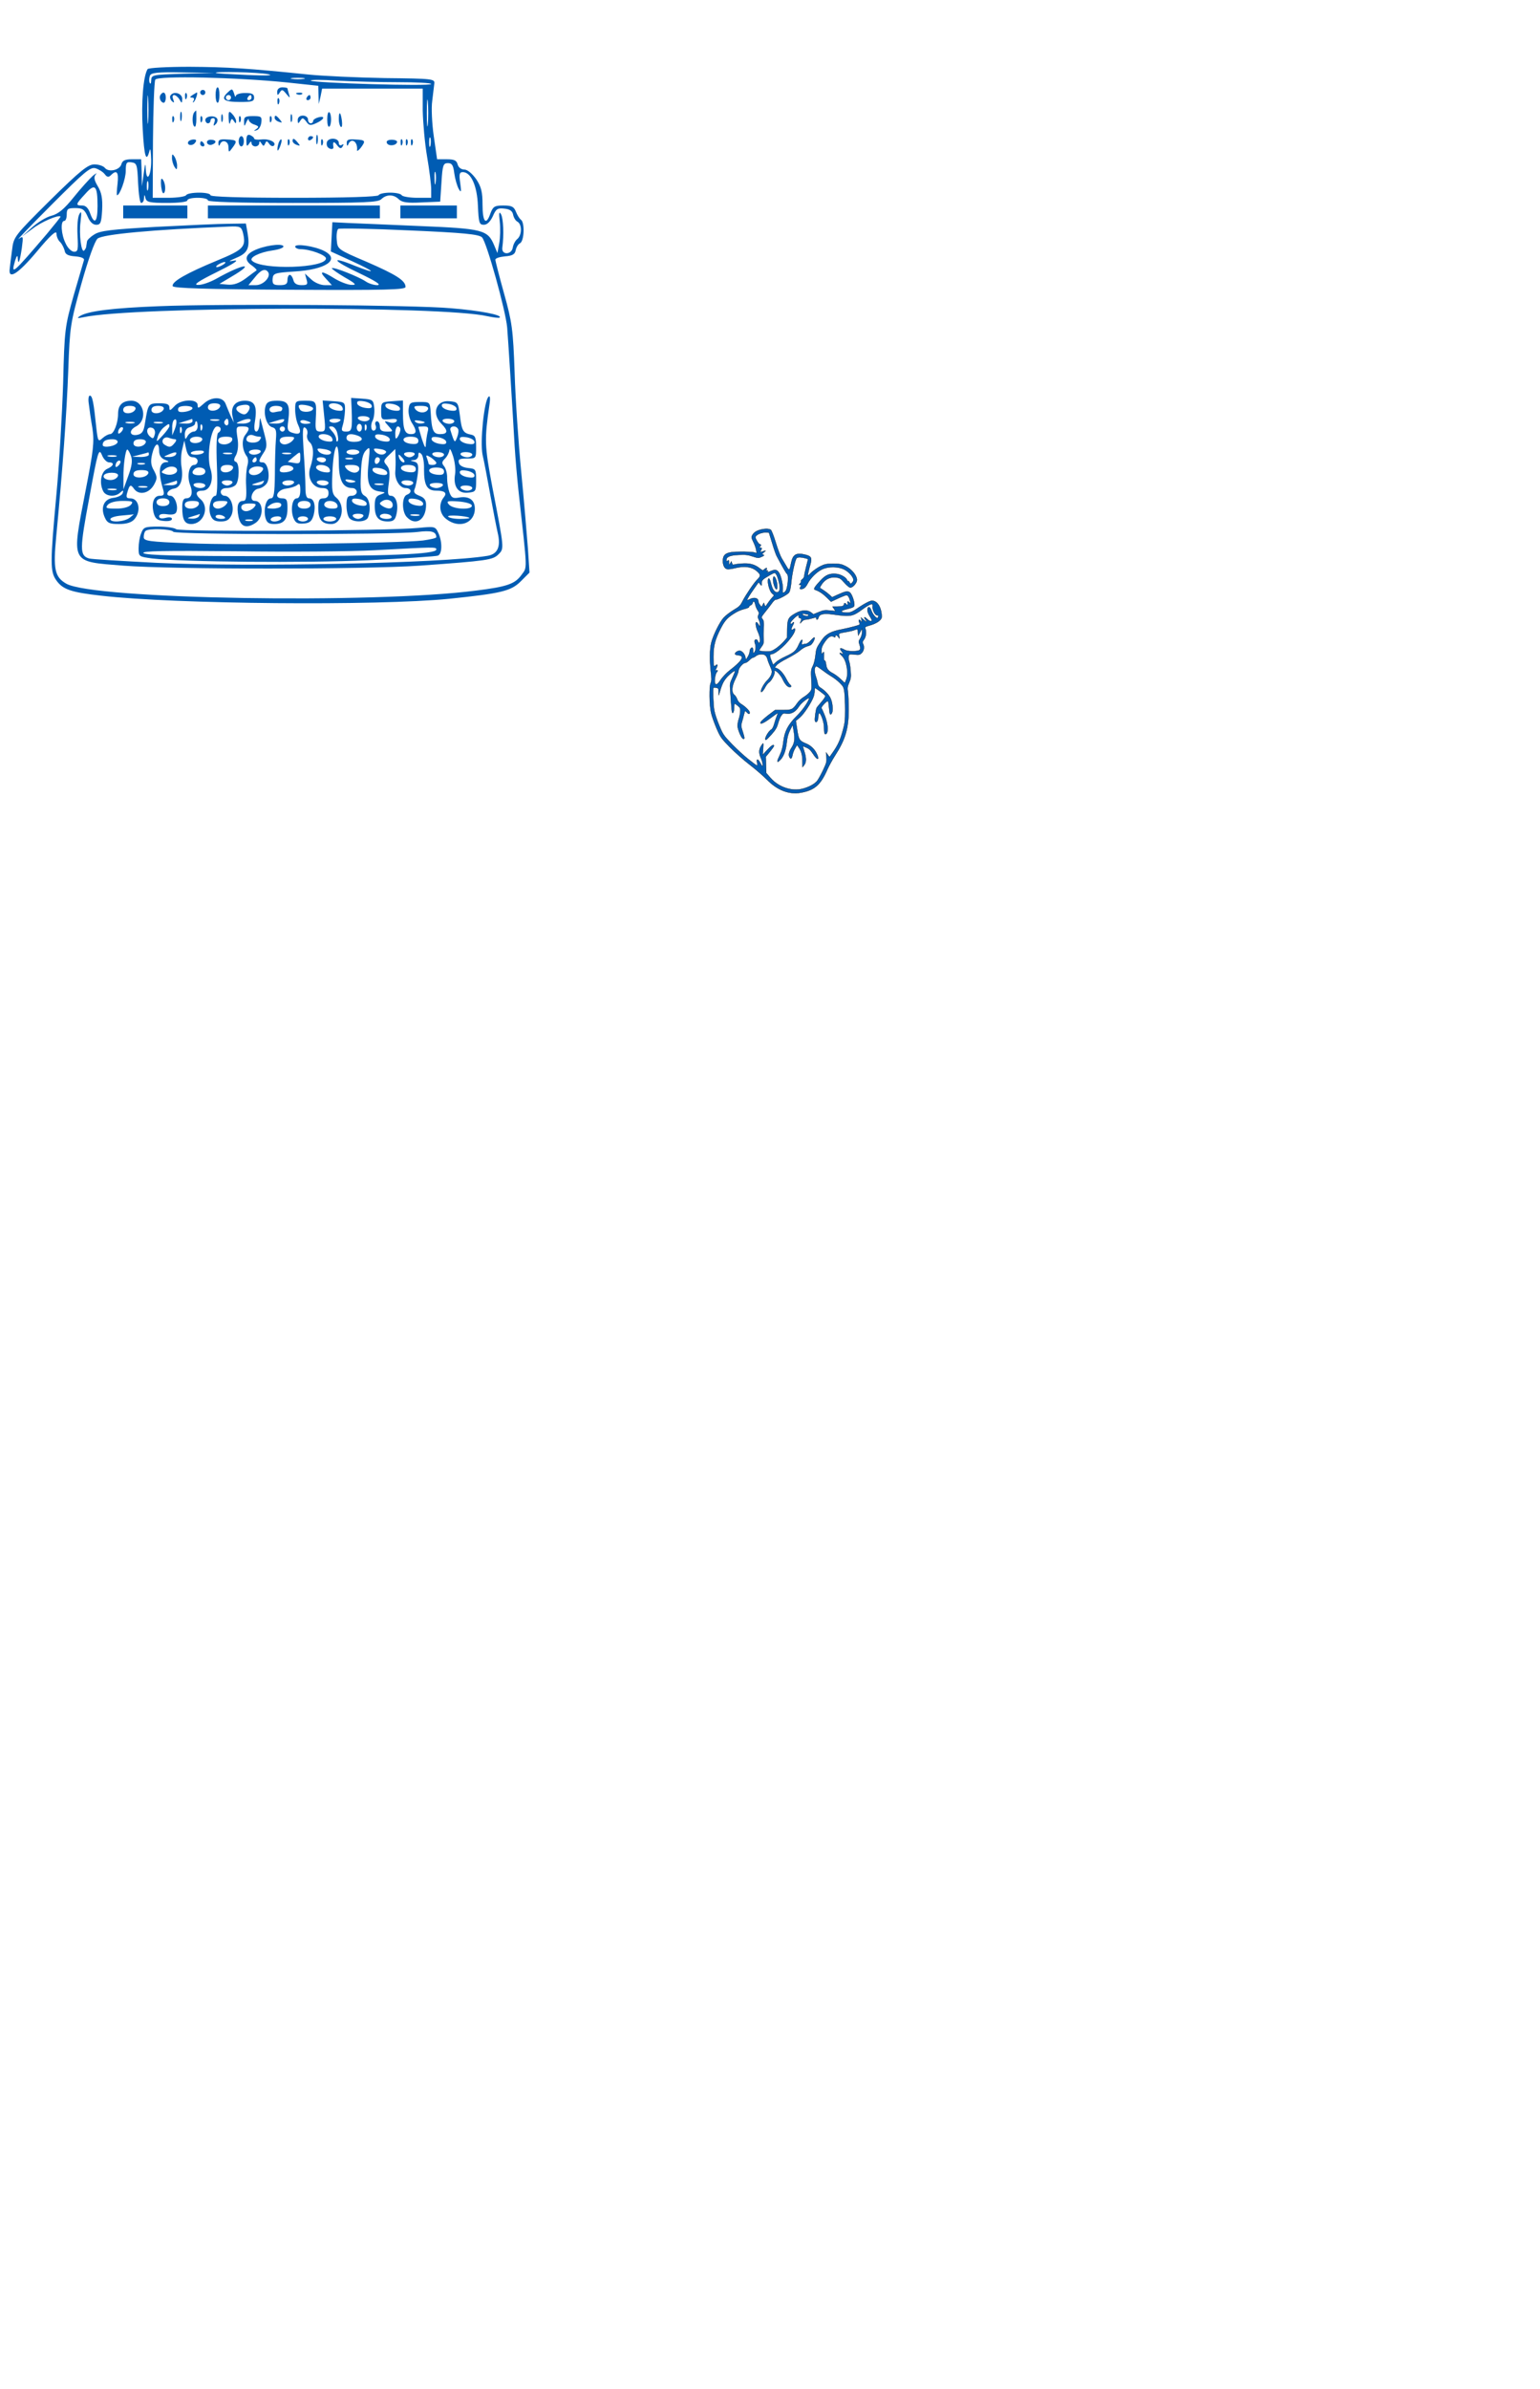 <svg width="600" height="930" xmlns="http://www.w3.org/2000/svg" preserveAspectRatio="xMidYMid meet" version="1.0">

 <g>
  <title>Layer 1</title>
  <g id="svg_1" fill="#005cb3" transform="translate(0,930) scale(0.1,-0.1)">
   <path id="svg_2" d="m575,9031c-17,-28 -25,-128 -19,-234c6,-109 14,-133 27,-82c3,11 5,-6 6,-37c1,-60 -18,-94 -21,-36c-1,26 -3,22 -8,-17l-7,-50l-1,53l-2,52l-36,0c-27,0 -37,-5 -41,-19c-6,-23 -49,-33 -64,-15c-6,8 -25,14 -41,14c-25,0 -54,-23 -173,-140c-140,-139 -142,-142 -148,-193c-4,-29 -8,-61 -9,-72c-7,-46 31,-23 105,65c53,64 77,85 77,71c0,-11 6,-26 14,-33c8,-8 15,-23 18,-34c2,-14 13,-20 41,-22c25,-2 37,-8 34,-15c-2,-7 -20,-68 -40,-137c-34,-121 -36,-133 -41,-342c-4,-120 -15,-313 -26,-430c-25,-273 -25,-303 0,-338c25,-35 58,-46 175,-59c285,-33 1075,-40 1355,-12c203,21 241,30 279,68l34,34l-6,92c-4,51 -15,184 -26,297c-11,113 -23,288 -26,390c-6,168 -10,196 -41,307c-19,68 -34,127 -34,132c0,6 17,11 37,13c29,2 39,8 42,23c2,11 9,24 17,28c17,9 19,83 3,92c-5,4 -14,18 -19,31c-8,20 -17,24 -49,24c-34,0 -40,-4 -50,-30c-17,-50 -31,-35 -31,33c0,50 -5,70 -25,100c-16,22 -34,37 -46,37c-12,0 -23,8 -26,20c-4,16 -14,20 -43,20l-37,0l-13,90c-7,49 -10,111 -6,137c3,27 7,57 8,67c3,19 -5,20 -192,22c-107,2 -242,8 -300,14c-233,24 -312,29 -462,30c-86,0 -159,-4 -163,-9zm138,-18c-119,-4 -123,-4 -124,-26c0,-12 -3,-16 -6,-9c-3,7 -2,19 1,27c4,12 28,15 128,13l123,-2l-122,-3zm332,-2c24,-5 -8,-6 -80,-3c-66,3 -122,6 -124,8c-8,7 164,3 204,-5zm73,-32l122,-13l1,-36l1,-35l7,30l6,30l196,0l196,0l0,-85c1,-47 8,-128 17,-180c9,-52 16,-110 16,-127l0,-33l-54,0c-30,0 -58,5 -61,10c-3,6 -24,10 -45,10c-21,0 -42,-4 -45,-10c-4,-6 -125,-10 -331,-10c-209,0 -324,4 -324,10c0,6 -20,10 -44,10c-25,0 -48,-4 -51,-10c-3,-5 -34,-10 -68,-10l-62,0l1,224c1,123 5,229 9,236c10,16 318,9 513,-11zm65,14c-13,-2 -33,-2 -45,0c-13,2 -3,4 22,4c25,0 35,-2 23,-4zm369,-13c70,0 128,-3 128,-7c0,-10 -460,4 -469,13c-3,4 43,4 103,0c60,-3 167,-6 238,-6zm-975,-153c-2,-23 -3,-1 -3,48c0,50 1,68 3,42c2,-26 2,-67 0,-90zm1090,-9c-2,-24 -4,-5 -4,42c0,47 2,66 4,43c2,-24 2,-62 0,-85zm10,-85c-3,-10 -5,-4 -5,12c0,17 2,24 5,18c2,-7 2,-21 0,-30zm-1139,-145c2,-43 7,-78 12,-78c6,0 11,8 11,18c1,16 2,16 6,0c4,-15 17,-18 84,-18c46,0 79,4 79,10c0,6 18,10 40,10c22,0 40,-4 40,-10c0,-6 117,-10 331,-10c280,0 333,2 345,15c20,19 48,19 68,-1c13,-12 33,-15 89,-12l72,3l5,75c4,67 7,75 25,75c16,0 21,-8 25,-40c3,-22 11,-49 17,-60c10,-17 11,-13 6,23c-5,34 -3,42 10,42c32,0 56,-53 59,-131c3,-66 5,-74 23,-74c13,0 25,12 35,33c12,28 18,33 44,30c22,-2 32,-9 35,-23c2,-11 9,-24 17,-28c18,-10 18,-51 0,-67c-8,-6 -16,-21 -18,-33c-4,-29 -44,-31 -41,-2c7,51 4,115 -5,131c-7,13 -9,5 -5,-28c3,-26 2,-64 -2,-85l-7,-38l-13,31c-25,59 -44,64 -288,74c-122,5 -249,11 -282,12l-60,3l-3,-57l-3,-57l81,-37c94,-43 102,-54 11,-18c-98,40 -85,19 20,-30c64,-31 86,-45 69,-46c-14,0 -35,7 -46,15c-27,18 -125,57 -131,51c-2,-2 20,-18 49,-35c44,-25 49,-31 28,-30c-14,0 -43,11 -65,24c-51,32 -65,32 -35,0l23,-25l-28,0c-16,0 -40,10 -53,23l-24,22l6,-22c6,-20 4,-23 -19,-23c-18,0 -29,6 -32,20c-3,11 -9,20 -14,20c-5,0 -9,-9 -9,-20c0,-16 -7,-20 -30,-20c-25,0 -29,4 -28,24c2,22 7,24 84,29c124,7 182,47 117,80c-37,19 -113,30 -113,17c0,-5 10,-10 21,-10c37,0 99,-23 99,-36c0,-38 -251,-46 -288,-9c-13,12 29,33 79,40c28,4 46,11 43,17c-8,12 -79,1 -116,-18c-34,-17 -36,-38 -6,-58c12,-9 20,-17 17,-19c-2,-1 -21,-15 -42,-31c-26,-19 -47,-26 -70,-24l-32,3l47,28c99,58 45,51 -61,-9c-24,-13 -55,-24 -70,-23c-19,0 1,14 74,50c59,29 88,47 70,45c-28,-5 -27,-4 7,11c43,18 52,38 43,93l-7,40l-66,-1c-37,0 -164,-6 -282,-12c-176,-10 -221,-15 -243,-30c-15,-9 -28,-22 -28,-27c-1,-6 -2,-14 -3,-19c0,-5 -4,-12 -8,-16c-11,-12 -21,63 -14,113c4,37 3,43 -5,28c-6,-10 -9,-46 -7,-82c3,-55 2,-64 -13,-64c-10,0 -25,14 -33,32c-18,35 -21,88 -6,88c6,0 10,11 10,25c0,22 4,25 33,25c28,0 36,-5 48,-32c9,-22 21,-33 34,-33c17,0 20,8 23,58c2,44 -2,67 -17,92c-15,25 -16,36 -8,46c7,7 1,5 -12,-6c-12,-11 -46,-48 -74,-83c-37,-46 -60,-65 -87,-72c-20,-5 -54,-26 -76,-46l-39,-35l41,30c34,27 102,56 110,48c1,-1 -23,-31 -53,-67c-136,-159 -141,-163 -124,-104c6,19 10,22 10,10c2,-31 8,-15 16,38c6,47 6,49 -12,36c-10,-7 48,53 129,134c127,127 150,147 170,141c13,-4 29,-14 36,-23c9,-12 15,-13 24,-4c23,23 31,12 26,-33c-3,-25 -4,-45 -2,-45c11,0 34,64 34,95c0,32 3,36 23,33c20,-3 22,-9 25,-80zm1159,0c-2,-13 -4,-5 -4,17c-1,22 1,32 4,23c2,-10 2,-28 0,-40zm-1120,-25c-3,-10 -5,-4 -5,12c0,17 2,24 5,18c2,-7 2,-21 0,-30zm-197,-65c0,-63 -12,-75 -29,-28c-7,20 -17,30 -30,30c-28,0 -27,4 11,45c38,43 48,34 48,-47zm566,-102c14,-57 5,-67 -102,-111c-116,-48 -177,-82 -171,-99c3,-8 128,-12 455,-14c375,-2 452,0 452,11c0,25 -37,48 -152,98c-113,48 -113,49 -116,85c-2,20 1,40 6,43c6,3 131,1 278,-6c209,-9 270,-15 282,-27c18,-18 92,-284 98,-351c4,-49 19,-286 29,-460c3,-49 10,-128 15,-175c36,-325 35,-295 11,-329c-25,-34 -55,-45 -176,-60c-402,-52 -1493,-34 -1597,27c-45,26 -51,56 -39,183c25,260 41,484 47,649c6,168 8,181 51,335c27,96 52,166 63,176c20,17 211,35 512,47c43,2 48,-1 54,-22zm-76,-126c-8,-5 -19,-10 -25,-10c-5,0 -3,5 5,10c8,5 20,10 25,10c6,0 3,-5 -5,-10zm175,-30c11,-18 -19,-50 -48,-50l-29,0l24,29c24,31 42,38 53,21z"/>
   <path id="svg_3" d="m840,8930c0,-16 3,-30 8,-30c4,0 7,14 7,30c0,17 -3,30 -7,30c-5,0 -8,-13 -8,-30z"/>
   <path id="svg_4" d="m886,8939c-27,-26 -13,-36 49,-36c46,0 55,2 55,17c0,14 -8,18 -35,18c-19,0 -35,-5 -36,-11c-1,-7 -4,-3 -7,9c-7,20 -8,20 -26,3zm14,-19c0,-5 -4,-10 -10,-10c-5,0 -10,5 -10,10c0,6 5,10 10,10c6,0 10,-4 10,-10zm80,0c0,-5 -5,-10 -11,-10c-5,0 -7,5 -4,10c3,6 8,10 11,10c2,0 4,-4 4,-10z"/>
   <path id="svg_5" d="m1080,8943c0,-15 2,-16 10,-3c8,13 11,12 25,-5c15,-18 16,-18 11,-2c-3,10 -6,21 -6,23c0,2 -9,4 -20,4c-12,0 -20,-7 -20,-17z"/>
   <path id="svg_6" d="m780,8940c0,-5 5,-10 10,-10c6,0 10,5 10,10c0,6 -4,10 -10,10c-5,0 -10,-4 -10,-10z"/>
   <path id="svg_7" d="m625,8930c-7,-11 2,-30 13,-30c4,0 8,9 8,20c0,21 -11,26 -21,10z"/>
   <path id="svg_8" d="m664,8928c-3,-5 -1,-15 5,-21c9,-9 11,-8 6,6c-4,9 -3,17 3,17c6,0 16,-8 21,-17c10,-17 10,-16 11,2c0,22 -34,32 -46,13z"/>
   <path id="svg_9" d="m721,8924c0,-11 3,-14 6,-6c3,7 2,16 -1,19c-3,4 -6,-2 -5,-13z"/>
   <path id="svg_10" d="m750,8930c-11,-7 -11,-10 -2,-10c8,0 10,-5 6,-12c-4,-7 -3,-9 1,-5c7,6 17,37 12,37c-1,0 -9,-5 -17,-10z"/>
   <path id="svg_11" d="m1158,8933c7,-3 16,-2 19,1c4,3 -2,6 -13,5c-11,0 -14,-3 -6,-6z"/>
   <path id="svg_12" d="m1195,8920c-3,-5 -1,-10 4,-10c6,0 11,5 11,10c0,6 -2,10 -4,10c-3,0 -8,-4 -11,-10z"/>
   <path id="svg_13" d="m1081,8904c0,-11 3,-14 6,-6c3,7 2,16 -1,19c-3,4 -6,-2 -5,-13z"/>
   <path id="svg_14" d="m702,8845c0,-16 2,-22 5,-12c2,9 2,23 0,30c-3,6 -5,-1 -5,-18z"/>
   <path id="svg_15" d="m757,8863c-9,-9 -9,-51 1,-56c4,-3 7,10 7,29c0,19 0,34 -1,34c0,0 -4,-3 -7,-7z"/>
   <path id="svg_16" d="m891,8838c1,-20 3,-25 6,-14c4,15 7,16 14,5c7,-11 9,-11 9,-1c0,7 -7,20 -15,28c-13,14 -15,12 -14,-18z"/>
   <path id="svg_17" d="m1275,8835c0,-18 3,-31 8,-28c4,2 7,15 7,28c0,13 -3,26 -7,28c-5,3 -8,-10 -8,-28z"/>
   <path id="svg_18" d="m862,8840c0,-14 2,-19 5,-12c2,6 2,18 0,25c-3,6 -5,1 -5,-13z"/>
   <path id="svg_19" d="m1132,8840c0,-14 2,-19 5,-12c2,6 2,18 0,25c-3,6 -5,1 -5,-13z"/>
   <path id="svg_20" d="m1320,8836c0,-14 4,-27 8,-30c5,-3 6,8 4,25c-5,35 -12,38 -12,5z"/>
   <path id="svg_21" d="m671,8834c0,-11 3,-14 6,-6c3,7 2,16 -1,19c-3,4 -6,-2 -5,-13z"/>
   <path id="svg_22" d="m781,8834c0,-11 3,-14 6,-6c3,7 2,16 -1,19c-3,4 -6,-2 -5,-13z"/>
   <path id="svg_23" d="m800,8833c0,-7 5,-13 10,-13c6,0 10,5 10,10c0,6 5,10 11,10c6,0 8,-7 4,-17c-5,-14 -3,-15 6,-6c6,6 8,16 5,21c-9,15 -46,10 -46,-5z"/>
   <path id="svg_24" d="m931,8834c0,-11 3,-14 6,-6c3,7 2,16 -1,19c-3,4 -6,-2 -5,-13z"/>
   <path id="svg_25" d="m951,8827c0,-21 1,-21 9,-2c5,11 9,15 9,8c1,-6 11,-15 22,-18c17,-6 19,-9 8,-17c-12,-8 -11,-9 1,-5c8,2 16,15 18,29c3,24 0,26 -32,26c-30,0 -36,-3 -35,-21z"/>
   <path id="svg_26" d="m1051,8834c0,-11 3,-14 6,-6c3,7 2,16 -1,19c-3,4 -6,-2 -5,-13z"/>
   <path id="svg_27" d="m1070,8841c0,-5 7,-12 16,-15c14,-5 15,-4 4,9c-14,17 -20,19 -20,6z"/>
   <path id="svg_28" d="m1160,8833c0,-15 2,-16 10,-3c8,13 11,12 23,-3c11,-16 16,-17 40,-6c31,14 36,30 7,22c-11,-3 -20,-9 -20,-14c0,-5 -4,-9 -10,-9c-5,0 -10,7 -10,15c0,8 -9,15 -20,15c-12,0 -20,-7 -20,-17z"/>
   <path id="svg_29" d="m960,8752c0,-21 2,-24 10,-12c6,10 10,11 10,3c0,-7 7,-13 15,-13c8,0 15,6 15,13c0,9 3,8 9,-2c7,-11 9,-11 14,0c5,12 7,11 16,-1c5,-8 13,-11 18,-7c12,13 -19,28 -49,24c-16,-2 -28,0 -28,4c0,4 -7,9 -15,13c-11,4 -15,-2 -15,-22z"/>
   <path id="svg_30" d="m1232,8755c0,-16 2,-22 5,-12c2,9 2,23 0,30c-3,6 -5,-1 -5,-18z"/>
   <path id="svg_31" d="m930,8750c0,-11 5,-20 10,-20c6,0 10,9 10,20c0,11 -4,20 -10,20c-5,0 -10,-9 -10,-20z"/>
   <path id="svg_32" d="m1200,8759c0,-5 5,-7 10,-4c6,3 10,8 10,11c0,2 -4,4 -10,4c-5,0 -10,-5 -10,-11z"/>
   <path id="svg_33" d="m734,8749c-8,-14 14,-19 25,-6c8,10 7,14 -5,14c-8,0 -17,-4 -20,-8z"/>
   <path id="svg_34" d="m807,8743c3,-6 11,-9 19,-6c20,7 17,19 -5,19c-11,0 -17,-6 -14,-13z"/>
   <path id="svg_35" d="m851,8742c0,-10 3,-12 6,-4c8,21 33,13 33,-10c1,-22 1,-23 15,-4c21,28 19,31 -20,33c-28,2 -35,-1 -34,-15z"/>
   <path id="svg_36" d="m1086,8745c-3,-9 -6,-22 -5,-28c0,-7 5,-1 10,12c5,13 8,26 5,28c-2,2 -6,-3 -10,-12z"/>
   <path id="svg_37" d="m1121,8744c0,-11 3,-14 6,-6c3,7 2,16 -1,19c-3,4 -6,-2 -5,-13z"/>
   <path id="svg_38" d="m1140,8751c0,-5 7,-12 16,-15c14,-5 15,-4 4,9c-14,17 -20,19 -20,6z"/>
   <path id="svg_39" d="m1251,8744c0,-11 3,-14 6,-6c3,7 2,16 -1,19c-3,4 -6,-2 -5,-13z"/>
   <path id="svg_40" d="m1275,8750c-3,-5 -3,-14 0,-20c7,-12 26,-14 24,-2c-4,21 2,24 14,7c11,-14 16,-15 22,-5c5,9 4,11 -3,6c-7,-4 -12,-1 -12,8c0,18 -35,22 -45,6z"/>
   <path id="svg_41" d="m1351,8742c0,-10 3,-12 6,-4c11,28 38,11 34,-23c-1,-5 6,-1 14,9c21,28 19,31 -20,33c-28,2 -35,-1 -34,-15z"/>
   <path id="svg_42" d="m1507,8744c5,-14 35,-12 40,2c2,6 -8,10 -21,10c-14,0 -22,-5 -19,-12z"/>
   <path id="svg_43" d="m1561,8744c0,-11 3,-14 6,-6c3,7 2,16 -1,19c-3,4 -6,-2 -5,-13z"/>
   <path id="svg_44" d="m1581,8744c0,-11 3,-14 6,-6c3,7 2,16 -1,19c-3,4 -6,-2 -5,-13z"/>
   <path id="svg_45" d="m1601,8744c0,-11 3,-14 6,-6c3,7 2,16 -1,19c-3,4 -6,-2 -5,-13z"/>
   <path id="svg_46" d="m780,8740c0,-5 5,-10 11,-10c5,0 7,5 4,10c-3,6 -8,10 -11,10c-2,0 -4,-4 -4,-10z"/>
   <path id="svg_47" d="m670,8685c0,-11 5,-27 10,-35c8,-12 10,-12 10,5c0,11 -5,27 -10,35c-8,12 -10,12 -10,-5z"/>
   <path id="svg_48" d="m628,8573c3,-21 7,-30 12,-23c8,13 2,47 -9,54c-4,3 -5,-11 -3,-31z"/>
   <path id="svg_49" d="m480,8475l0,-25l125,0l125,0l0,25l0,25l-125,0l-125,0l0,-25z"/>
   <path id="svg_50" d="m810,8475l0,-25l335,0l335,0l0,25l0,25l-335,0l-335,0l0,-25z"/>
   <path id="svg_51" d="m1560,8475l0,-25l110,0l110,0l0,25l0,25l-110,0l-110,0l0,-25z"/>
   <path id="svg_52" d="m619,8108c-180,-7 -276,-19 -307,-38c-14,-9 -11,-10 13,-5c193,42 1398,45 1574,4c24,-5 46,-8 48,-5c10,10 -77,27 -189,36c-140,13 -890,18 -1139,8z"/>
   <path id="svg_53" d="m346,7728c2,-18 8,-61 14,-95c8,-54 4,-86 -26,-240c-56,-291 -63,-278 147,-295c190,-15 939,-15 1154,0c264,19 285,22 307,44c23,23 23,19 -24,263c-30,160 -31,182 -11,320c4,26 2,37 -4,30c-17,-17 -33,-175 -23,-225c6,-25 19,-94 30,-155c11,-60 24,-127 29,-149c13,-54 0,-84 -41,-90c-174,-29 -928,-44 -1288,-27c-135,7 -253,14 -263,17c-37,11 -37,35 1,237c33,181 37,194 49,166c6,-16 19,-29 28,-29c22,0 18,-14 -7,-25c-25,-11 -32,-55 -16,-87c10,-21 48,-24 67,-5c11,10 13,9 9,-3c-3,-8 -19,-16 -36,-18c-37,-4 -52,-38 -33,-78c9,-20 18,-24 54,-24c30,0 49,6 60,18c28,31 19,82 -15,82c-15,0 -18,4 -12,23c9,31 13,33 27,13c19,-25 58,-17 77,17c13,24 13,30 0,55c-12,20 -14,36 -7,65c10,42 27,50 27,12c0,-17 7,-29 23,-35c16,-6 17,-9 5,-9c-29,-1 -33,-38 -12,-108c5,-19 2,-23 -14,-23c-23,0 -33,-29 -23,-68c6,-21 14,-28 39,-30c18,-2 32,1 32,8c0,6 -10,8 -25,4c-16,-4 -25,-2 -25,6c0,8 11,11 31,8c20,-3 33,0 36,9c9,22 -6,63 -23,63c-23,0 -11,24 14,28c26,4 37,38 29,86c-3,18 -2,48 3,67l8,34l7,-32c5,-23 13,-33 26,-33c11,0 19,-7 19,-15c0,-8 -6,-15 -14,-15c-19,0 -28,-43 -16,-76c13,-32 7,-54 -15,-54c-10,0 -15,-10 -15,-34c0,-49 9,-66 35,-66c48,0 73,65 36,97c-22,19 -19,33 8,33c30,0 45,42 31,85c-16,49 2,165 26,165c16,0 19,-16 4,-25c-6,-4 -8,-51 -5,-126c3,-77 1,-119 -5,-119c-18,0 -30,-48 -20,-75c7,-19 17,-25 40,-25c23,0 33,6 42,25c13,30 -3,75 -27,75c-8,0 -15,7 -15,15c0,9 9,15 23,15c13,0 28,5 35,12c15,15 16,85 1,90c-9,3 -9,10 1,27c7,15 10,39 5,67c-6,42 -5,44 19,44c29,0 32,-7 11,-34c-15,-20 -11,-60 7,-83c5,-7 6,-22 2,-35c-4,-13 -7,-49 -5,-80c2,-46 0,-58 -12,-58c-20,0 -26,-20 -18,-61c8,-40 31,-48 66,-25c34,22 32,86 -2,86c-25,0 -11,45 15,48c12,2 27,12 33,23c13,25 2,79 -17,79c-18,0 -18,5 2,36c14,20 15,32 6,67c-6,23 -13,51 -16,62c-2,12 -4,6 -5,-12c0,-18 -6,-33 -12,-33c-8,0 -10,13 -6,38c10,61 0,82 -39,82c-38,0 -56,-23 -48,-61l5,-24l-12,25c-6,14 -15,35 -20,48c-11,29 -55,29 -86,0c-20,-18 -23,-19 -23,-5c0,26 -68,23 -91,-5c-16,-17 -19,-18 -19,-5c0,13 -9,17 -39,17c-43,0 -44,-2 -56,-76c-5,-34 -11,-43 -31,-47c-30,-5 -33,18 -4,33c46,24 32,100 -18,100c-35,0 -52,-17 -52,-51c0,-37 -17,-79 -31,-79c-7,0 -20,-7 -30,-16c-16,-15 -18,-12 -24,43c-10,96 -15,123 -25,123c-5,0 -7,-15 -4,-32zm512,-10c-7,-20 -48,-23 -48,-4c0,11 9,16 26,16c16,0 24,-5 22,-12zm110,-18c-9,-14 -16,-16 -30,-9c-23,12 -23,26 0,31c31,7 42,-2 30,-22zm-440,8c-7,-20 -48,-23 -48,-4c0,11 9,16 26,16c16,0 24,-5 22,-12zm110,0c-7,-20 -48,-23 -48,-4c0,11 9,16 26,16c16,0 24,-5 22,-12zm112,3c0,-11 -49,-21 -55,-11c-2,4 -2,10 2,14c10,9 53,7 53,-3zm-69,-82l-10,-24l0,26c-1,14 2,29 6,33c12,12 14,-9 4,-35zm69,31c0,-5 -12,-10 -27,-9l-28,1l25,8c14,4 26,8 28,9c1,1 2,-3 2,-9zm103,3c-7,-2 -21,-2 -30,0c-10,3 -4,5 12,5c17,0 24,-2 18,-5zm37,-9c0,-8 -5,-12 -10,-9c-6,4 -8,11 -5,16c9,14 15,11 15,-7zm85,6c-3,-5 -18,-10 -33,-9c-24,0 -25,1 -7,9c28,12 47,12 40,0zm-452,-7c-7,-2 -21,-2 -30,0c-10,3 -4,5 12,5c17,0 24,-2 18,-5zm110,0c-7,-2 -21,-2 -30,0c-10,3 -4,5 12,5c17,0 24,-2 18,-5zm137,-13c0,-11 -7,-20 -15,-20c-7,0 -19,-8 -24,-17c-9,-16 -10,-15 -11,5c0,16 7,26 20,29c11,3 20,9 20,14c0,5 2,9 5,9c3,0 5,-9 5,-20zm-110,1c0,-4 -12,-21 -26,-36c-26,-28 -26,-28 -19,-4c4,13 15,29 24,36c19,15 21,15 21,4zm127,-13c-3,-8 -6,-5 -6,6c-1,11 2,17 5,13c3,-3 4,-12 1,-19zm-315,-10c-7,-7 -12,-8 -12,-2c0,14 12,26 19,19c2,-3 -1,-11 -7,-17zm131,-9c-5,-18 -7,-19 -21,-6c-16,17 -8,39 12,31c8,-3 12,-14 9,-25zm104,9c-3,-8 -6,-5 -6,6c-1,11 2,17 5,13c3,-3 4,-12 1,-19zm305,-18c7,0 6,-5 -1,-14c-11,-14 -51,-11 -51,3c0,14 14,22 28,16c7,-3 18,-5 24,-5zm-330,-10c6,0 6,-6 -2,-15c-14,-17 -20,-18 -39,-6c-17,11 -4,34 16,27c8,-3 19,-6 25,-6zm106,-2c-6,-16 -48,-18 -48,-1c0,7 11,13 26,13c15,0 24,-5 22,-12zm116,-3c-4,-8 -17,-15 -30,-15c-15,0 -24,6 -24,15c0,10 10,15 30,15c22,0 28,-4 24,-15zm-446,-7c-5,-15 -58,-24 -58,-10c0,15 12,22 38,22c14,0 22,-5 20,-12zm110,0c-7,-20 -48,-23 -48,-4c0,11 9,16 26,16c16,0 24,-5 22,-12zm-58,-52c7,-18 4,-40 -10,-78l-19,-53l0,46c-1,47 8,109 15,109c3,0 9,-11 14,-24zm284,13c-3,-5 -16,-9 -30,-9c-33,0 -24,15 10,16c14,1 23,-2 20,-7zm221,1c-3,-5 -15,-10 -26,-10c-10,0 -19,5 -19,10c0,6 12,10 26,10c14,0 23,-4 19,-10zm-435,-10c0,-5 -15,-9 -32,-9l-33,1l30,8c17,4 31,8 33,9c1,0 2,-3 2,-9zm105,0c-3,-5 -16,-10 -28,-9c-21,0 -21,1 -2,9c28,12 37,12 30,0zm218,3c-7,-2 -21,-2 -30,0c-10,3 -4,5 12,5c17,0 24,-2 18,-5zm-450,-10c-7,-2 -21,-2 -30,0c-10,3 -4,5 12,5c17,0 24,-2 18,-5zm547,-13c0,-5 -5,-10 -11,-10c-5,0 -7,5 -4,10c3,6 8,10 11,10c2,0 4,-4 4,-10zm-538,-22c-7,-7 -12,-8 -12,-2c0,14 12,26 19,19c2,-3 -1,-11 -7,-17zm101,5c-7,-2 -19,-2 -25,0c-7,3 -2,5 12,5c14,0 19,-2 13,-5zm127,-24c0,-14 -27,-22 -47,-14c-17,6 -17,7 0,20c19,14 47,10 47,-6zm218,9c-7,-20 -48,-23 -48,-4c0,11 9,16 26,16c16,0 24,-5 22,-12zm111,-14c-15,-18 -49,-18 -49,0c0,15 26,25 48,18c9,-3 10,-8 1,-18zm-219,1c0,-9 -9,-15 -25,-15c-24,0 -32,10 -18,23c12,13 43,7 43,-8zm-222,-7c-7,-20 -58,-23 -58,-4c0,11 10,16 31,16c20,0 29,-4 27,-12zm-118,-8c0,-6 -7,-13 -15,-16c-20,-8 -48,3 -40,16c8,13 55,13 55,0zm230,-30c0,-5 -12,-10 -27,-9l-28,1l25,8c14,4 26,8 28,9c1,1 2,-3 2,-9zm215,0c-3,-5 -12,-10 -20,-10c-8,0 -17,5 -20,10c-4,6 5,10 20,10c15,0 24,-4 20,-10zm120,0c-3,-5 -16,-10 -28,-9c-20,1 -20,2 3,9c14,4 26,8 28,9c2,1 0,-3 -3,-9zm-225,-10c0,-5 -9,-10 -19,-10c-11,0 -23,5 -26,10c-4,6 5,10 19,10c14,0 26,-4 26,-10zm-227,-7c-7,-2 -21,-2 -30,0c-10,3 -4,5 12,5c17,0 24,-2 18,-5zm-120,-10c-7,-2 -21,-2 -30,0c-10,3 -4,5 12,5c17,0 24,-2 18,-5zm207,-48c0,-9 -9,-15 -25,-15c-16,0 -25,6 -25,15c0,9 9,15 25,15c16,0 25,-6 25,-15zm-150,-10c-8,-9 -30,-15 -57,-15c-39,0 -44,2 -33,15c8,9 30,15 57,15c39,0 44,-2 33,-15zm264,0c-4,-8 -17,-15 -30,-15c-15,0 -24,6 -24,15c0,10 10,15 30,15c22,0 28,-4 24,-15zm106,0c-7,-8 -21,-15 -31,-15c-11,0 -19,7 -19,15c0,10 10,15 31,15c27,0 30,-2 19,-15zm110,-10c-7,-8 -21,-15 -31,-15c-11,0 -19,7 -19,15c0,10 10,15 31,15c27,0 30,-2 19,-15zm-484,-40c-22,-17 -76,-20 -76,-6c0,6 19,12 43,14c23,2 44,4 47,5c3,1 -4,-5 -14,-13zm269,5c-3,-5 -16,-10 -28,-9c-20,1 -20,2 3,9c14,4 26,8 28,9c2,1 0,-3 -3,-9zm101,-3c4,-4 -2,-7 -14,-7c-12,0 -22,4 -22,9c0,10 26,9 36,-2zm107,-14c-7,-2 -19,-2 -25,0c-7,3 -2,5 12,5c14,0 19,-2 13,-5z"/>
   <path id="svg_54" d="m1370,7708c3,-80 1,-88 -21,-88c-18,0 -20,4 -14,23c4,12 8,38 9,57c1,34 0,35 -43,38l-44,3l6,-60c6,-57 5,-61 -14,-61c-18,0 -21,5 -19,43c4,76 4,77 -40,77c-39,0 -40,-1 -40,-35c0,-19 5,-46 12,-60c14,-30 7,-39 -22,-30c-19,6 -22,12 -17,46c8,64 0,79 -43,79c-30,0 -40,-5 -45,-20c-10,-31 4,-77 25,-83c15,-4 18,-12 15,-48c-2,-24 -4,-86 -4,-136c-1,-75 -4,-93 -16,-93c-18,0 -29,-41 -21,-75c5,-19 13,-25 34,-25c38,0 52,17 52,62c0,32 -3,38 -21,38c-34,0 -19,34 16,38c17,2 36,8 43,14c9,8 12,3 12,-21c0,-20 -5,-31 -14,-31c-18,0 -25,-47 -12,-78c8,-18 16,-22 40,-20c23,2 31,9 38,33c9,36 2,65 -18,65c-10,0 -14,12 -14,43c0,23 -3,87 -7,141c-5,78 -4,98 6,91c7,-4 11,-16 8,-26c-3,-10 1,-23 9,-30c17,-14 18,-54 3,-98c-14,-40 9,-81 46,-81c18,0 25,-5 25,-20c0,-13 -7,-20 -20,-20c-16,0 -20,-7 -20,-38c0,-45 14,-62 51,-62c42,0 56,71 20,102c-17,14 -19,28 -16,96c4,108 24,145 25,46c0,-74 15,-104 53,-104c9,0 17,-7 17,-15c0,-8 -9,-15 -20,-15c-16,0 -20,-7 -20,-38c0,-21 5,-43 12,-50c17,-17 65,-15 72,4c12,32 6,73 -12,83c-16,9 -19,21 -16,85c2,56 7,80 20,93c16,16 16,14 10,-49c-9,-78 2,-105 41,-111c27,-4 27,-4 6,-12c-18,-6 -23,-15 -23,-44c0,-44 14,-61 51,-61c22,0 29,6 34,30c8,37 -2,70 -22,70c-12,0 -14,9 -8,51c5,38 3,54 -8,67c-14,16 -14,19 9,41l24,23l1,-33c1,-19 0,-44 -1,-56c-2,-32 18,-63 40,-63c23,0 27,-18 5,-26c-20,-8 -20,-68 1,-88c34,-35 74,-9 74,49c0,18 -7,28 -26,35c-20,8 -24,14 -18,28c4,9 9,36 12,59c3,34 1,42 -15,46c-16,4 -16,5 0,6c9,0 17,9 17,18c0,13 3,14 12,5c6,-6 11,-33 10,-59c0,-61 11,-83 47,-83c34,0 44,-9 30,-26c-21,-26 -17,-64 9,-84c50,-40 112,-17 112,40c0,34 -23,50 -62,43c-23,-4 -29,-1 -37,20c-5,14 -9,39 -9,56c1,16 -5,37 -11,45c-11,13 -10,18 3,31c9,9 16,24 17,33c1,9 7,-1 14,-23c7,-22 11,-54 8,-71c-8,-48 12,-76 50,-72c31,3 32,5 32,48c0,43 -1,45 -31,48c-20,2 -34,10 -36,20c-4,14 2,17 31,17c36,0 36,0 36,45c0,37 -4,45 -20,48c-31,6 -36,16 -43,73c-7,53 -8,54 -41,57c-52,5 -71,-48 -31,-88c27,-27 25,-40 -5,-40c-27,0 -33,13 -37,85c-3,40 -3,40 -43,40c-36,0 -40,-3 -43,-28c-2,-16 4,-39 12,-52c21,-32 20,-45 -3,-45c-24,0 -31,19 -31,81l0,50l-42,-3c-42,-3 -43,-4 -43,-38c0,-34 1,-35 34,-32c23,3 31,0 26,-8c-4,-6 -16,-8 -28,-4c-22,7 -22,6 -3,-15c19,-21 19,-21 -7,-21c-20,0 -27,5 -27,20c0,11 -5,20 -11,20c-6,0 -9,-7 -6,-15c4,-8 2,-17 -3,-20c-13,-8 -19,18 -8,38c5,10 8,32 6,50c-3,30 -6,32 -46,35l-44,3l2,-43zm78,14c3,-10 -4,-13 -24,-10c-15,2 -29,9 -32,16c-3,10 4,13 24,10c15,-2 29,-9 32,-16zm-228,-12c0,-14 -39,-18 -50,-6c-5,7 -8,15 -5,18c8,7 55,-3 55,-12zm114,4c5,-12 0,-15 -21,-12c-14,2 -28,9 -31,16c-6,18 45,15 52,-4zm224,-2c3,-10 -4,-13 -24,-10c-15,2 -29,9 -32,16c-3,10 4,13 24,10c15,-2 29,-9 32,-16zm220,0c3,-10 -4,-13 -24,-10c-15,2 -29,9 -32,16c-3,10 4,13 24,10c15,-2 29,-9 32,-16zm-678,-2c0,-5 -3,-10 -7,-11c-5,0 -16,-2 -25,-4c-10,-2 -18,3 -18,11c0,8 10,14 25,14c14,0 25,-4 25,-10zm568,-2c-6,-17 -35,-18 -49,-2c-9,12 -6,14 21,14c20,0 30,-4 28,-12zm-228,-38c0,-5 -9,-10 -19,-10c-11,0 -23,5 -26,10c-4,6 5,10 19,10c14,0 26,-4 26,-10zm-335,-10c-3,-5 -18,-10 -33,-9l-27,1l25,8c35,11 42,11 35,0zm105,-6c0,-2 -9,-4 -20,-4c-11,0 -20,4 -20,9c0,5 9,7 20,4c11,-3 20,-7 20,-9zm116,9c-11,-11 -35,-12 -42,-2c-3,5 7,9 22,9c15,0 24,-3 20,-7zm320,-11c-10,-2 -22,0 -28,6c-6,6 0,7 19,4c21,-5 23,-7 9,-10zm124,8c0,-5 -9,-10 -19,-10c-11,0 -23,5 -26,10c-4,6 5,10 19,10c14,0 26,-4 26,-10zm-360,-25c0,-8 -4,-15 -10,-15c-5,0 -10,7 -10,15c0,8 5,15 10,15c6,0 10,-7 10,-15zm17,-7c-3,-8 -6,-5 -6,6c-1,11 2,17 5,13c3,-3 4,-12 1,-19zm-317,2c0,-5 -4,-10 -10,-10c-5,0 -10,5 -10,10c0,6 5,10 10,10c6,0 10,-4 10,-10zm204,-16c4,-15 5,-29 1,-32c-3,-3 -5,1 -5,8c0,7 -7,22 -17,32c-14,16 -14,18 -1,18c9,0 19,-12 22,-26zm246,14c0,-7 -5,-20 -10,-28c-8,-12 -10,-9 -10,13c0,15 5,27 10,27c6,0 10,-6 10,-12zm106,-10c-3,-13 -6,-34 -7,-48c0,-18 -4,-13 -15,20c-7,25 -14,46 -14,48c0,1 10,2 21,2c17,0 20,-4 15,-22zm118,13c4,-5 2,-20 -3,-33c-9,-24 -10,-24 -26,27c-5,16 20,21 29,6zm-490,-37c5,-12 0,-15 -21,-12c-14,2 -28,9 -31,16c-6,18 45,15 52,-4zm100,10c26,-10 18,-24 -14,-24c-20,0 -30,5 -30,15c0,16 17,19 44,9zm124,-12c3,-10 -4,-13 -24,-10c-15,2 -29,9 -32,16c-3,10 4,13 24,10c15,-2 29,-9 32,-16zm-378,-7c-7,-8 -21,-15 -31,-15c-11,0 -19,7 -19,15c0,10 10,15 31,15c27,0 30,-2 19,-15zm490,-1c0,-11 -8,-14 -27,-12c-39,4 -42,28 -4,28c21,0 31,-5 31,-16zm108,-2c3,-10 -4,-13 -24,-10c-15,2 -29,9 -32,16c-3,10 4,13 24,10c15,-2 29,-9 32,-16zm110,0c3,-10 -4,-13 -24,-10c-15,2 -29,9 -32,16c-3,10 4,13 24,10c15,-2 29,-9 32,-16zm-558,-43c0,-14 -36,-11 -49,4c-8,11 -5,13 19,9c17,-2 30,-8 30,-13zm214,0c-8,-13 -30,-11 -43,4c-8,11 -5,13 19,9c16,-2 27,-8 24,-13zm-104,1c0,-5 -11,-10 -25,-10c-14,0 -25,5 -25,10c0,6 11,10 25,10c14,0 25,-4 25,-10zm-267,-7c-7,-2 -21,-2 -30,0c-10,3 -4,5 12,5c17,0 24,-2 18,-5zm37,-17c0,-19 -4,-22 -25,-18l-24,4l22,19c28,23 27,23 27,-5zm445,14c-3,-5 -12,-10 -20,-10c-8,0 -17,5 -20,10c-4,6 5,10 20,10c15,0 24,-4 20,-10zm115,0c0,-5 -9,-10 -19,-10c-11,0 -23,5 -26,10c-4,6 5,10 19,10c14,0 26,-4 26,-10zm110,0c0,-5 -9,-10 -19,-10c-11,0 -23,5 -26,10c-4,6 5,10 19,10c14,0 26,-4 26,-10zm-270,-15c7,-9 8,-15 2,-15c-5,0 -12,7 -16,15c-3,8 -4,15 -2,15c2,0 9,-7 16,-15zm130,-17c0,-5 -7,-8 -15,-8c-8,0 -15,2 -15,4c0,2 -3,12 -6,21c-6,15 -4,15 15,4c11,-8 21,-17 21,-21zm-430,12c0,-5 -6,-10 -14,-10c-8,0 -18,5 -21,10c-3,6 3,10 14,10c12,0 21,-4 21,-10zm103,3c-7,-2 -19,-2 -25,0c-7,3 -2,5 12,5c14,0 19,-2 13,-5zm107,-2c0,-6 -4,-13 -10,-16c-5,-3 -10,1 -10,9c0,9 5,16 10,16c6,0 10,-4 10,-9zm-337,-36c-3,-13 -53,-20 -53,-7c0,15 13,23 35,20c11,-2 19,-7 18,-13zm141,-1c5,-12 0,-15 -21,-12c-14,2 -28,9 -31,16c-6,18 45,15 52,-4zm116,1c0,-8 -8,-15 -19,-15c-10,0 -24,7 -31,15c-11,13 -8,15 19,15c21,0 31,-5 31,-15zm220,-1c0,-11 -8,-14 -27,-12c-39,4 -42,28 -4,28c21,0 31,-5 31,-16zm-112,-12c3,-10 -4,-13 -24,-10c-15,2 -29,9 -32,16c-3,10 4,13 24,10c15,-2 29,-9 32,-16zm222,2c0,-11 -8,-14 -27,-12c-39,4 -42,28 -4,28c21,0 31,-5 31,-16zm118,-12c3,-10 -4,-13 -24,-10c-15,2 -29,9 -32,16c-3,10 4,13 24,10c15,-2 29,-9 32,-16zm-472,-30c-10,-2 -22,0 -28,6c-6,6 0,7 19,4c21,-5 23,-7 9,-10zm-231,-2c-3,-5 -15,-10 -26,-10c-10,0 -19,5 -19,10c0,6 12,10 26,10c14,0 23,-4 19,-10zm135,0c0,-5 -9,-10 -19,-10c-11,0 -23,5 -26,10c-4,6 5,10 19,10c14,0 26,-4 26,-10zm330,0c0,-5 -9,-10 -19,-10c-11,0 -23,5 -26,10c-4,6 5,10 19,10c14,0 26,-4 26,-10zm-117,-7c-7,-2 -21,-2 -30,0c-10,3 -4,5 12,5c17,0 24,-2 18,-5zm232,-3c-3,-5 -15,-10 -25,-10c-10,0 -22,5 -25,10c-4,6 7,10 25,10c18,0 29,-4 25,-10zm115,-10c0,-5 -9,-10 -19,-10c-11,0 -23,5 -26,10c-4,6 5,10 19,10c14,0 26,-4 26,-10zm-412,-58c3,-10 -4,-13 -24,-10c-15,2 -29,9 -32,16c-3,10 4,13 24,10c15,-2 29,-9 32,-16zm102,-8c0,-16 -18,-18 -40,-4c-13,9 -13,11 -1,19c18,12 41,3 41,-15zm118,8c3,-10 -4,-13 -24,-10c-15,2 -29,9 -32,16c-3,10 4,13 24,10c15,-2 29,-9 32,-16zm-554,-13c-3,-5 -17,-9 -32,-9c-25,1 -26,2 -9,15c20,14 51,10 41,-6zm116,6c0,-9 -9,-15 -25,-15c-16,0 -25,6 -25,15c0,9 9,15 25,15c16,0 25,-6 25,-15zm104,0c4,-11 -1,-15 -19,-15c-25,0 -39,12 -28,24c12,11 41,6 47,-9zm524,-2c6,-19 -72,-17 -89,3c-11,13 -7,15 36,12c27,-2 50,-8 53,-15zm-423,-43c-3,-5 -12,-10 -20,-10c-8,0 -17,5 -20,10c-4,6 5,10 20,10c15,0 24,-4 20,-10zm110,0c4,-6 -5,-10 -19,-10c-14,0 -26,5 -26,10c0,6 9,10 19,10c11,0 23,-4 26,-10zm108,3c-7,-2 -21,-2 -30,0c-10,3 -4,5 12,5c17,0 24,-2 18,-5zm196,-9c2,-2 -14,-4 -37,-4c-22,0 -43,4 -46,9c-6,8 73,3 83,-5zm-734,-4c-3,-5 -15,-10 -26,-10c-11,0 -17,5 -14,10c3,6 15,10 26,10c11,0 17,-4 14,-10zm105,0c0,-5 -9,-10 -20,-10c-11,0 -20,5 -20,10c0,6 9,10 20,10c11,0 20,-4 20,-10zm110,0c0,-5 -11,-10 -25,-10c-14,0 -25,5 -25,10c0,6 11,10 25,10c14,0 25,-4 25,-10z"/>
   <path id="svg_55" d="m550,7224c-6,-14 -10,-40 -10,-58c0,-33 1,-33 53,-40c119,-14 593,-18 841,-7c142,7 265,15 272,18c17,6 18,53 2,88c-12,26 -14,26 -77,20c-117,-12 -934,-16 -945,-5c-5,5 -36,10 -68,10c-54,0 -59,-2 -68,-26zm125,6c7,-12 857,-12 950,-1c56,7 74,2 75,-20c0,-4 -24,-9 -52,-13c-95,-11 -729,-19 -910,-11c-159,6 -178,9 -178,24c0,10 3,21 7,24c10,11 101,8 108,-3zm1025,-69c0,-19 -187,-26 -652,-26c-349,0 -480,3 -489,12c-8,8 79,10 362,7c206,-3 448,-1 539,4c236,13 240,13 240,3z"/>
  </g>
  <g stroke="null">
   <g stroke="null" fill="#005cb3" transform="translate(0 306) scale(0.1 -0.1)">
    <path stroke="null" d="m2961.7,997.682c-15.496,-4.379 -25.265,-11.117 -30.655,-21.223c-4.042,-7.411 -3.369,-10.443 4.042,-25.939c5.053,-9.769 9.769,-23.581 11.117,-30.655l2.021,-13.138l-11.117,3.032c-6.064,1.347 -29.308,2.695 -51.541,2.358c-54.91,0 -69.059,-7.748 -69.059,-36.382c0,-16.17 6.401,-28.634 15.833,-30.992c4.379,-1.347 17.517,0.337 29.645,3.369c39.077,9.769 67.374,5.727 87.587,-12.127c14.485,-12.464 14.822,-18.865 1.347,-31.666c-12.801,-12.127 -45.814,-60.974 -58.279,-85.565c-8.085,-16.17 -12.464,-20.549 -34.698,-33.687c-13.812,-8.422 -30.992,-21.56 -38.066,-29.308c-15.496,-16.507 -41.098,-68.385 -48.509,-97.356c-6.401,-24.592 -6.737,-70.069 -1.684,-114.536c3.032,-25.602 3.032,-34.024 -0.674,-42.783c-6.401,-14.822 -5.39,-84.555 1.347,-115.21c2.695,-12.801 12.464,-40.088 21.223,-60.637c15.159,-35.035 18.191,-39.077 51.541,-73.438c19.539,-19.875 54.573,-50.868 77.817,-68.722c23.244,-17.854 53.563,-44.13 67.711,-58.616c41.098,-41.435 85.902,-58.279 131.717,-50.194c53.563,9.769 76.47,29.982 103.083,90.281c6.064,13.475 19.202,37.73 29.645,53.899c40.088,61.647 53.226,106.114 53.226,177.531c0,25.939 -1.347,56.594 -2.695,68.048c-2.695,18.191 -2.021,23.244 4.716,38.74c6.737,15.496 7.411,21.56 5.727,44.804c-1.011,14.822 -3.706,32.003 -6.064,38.066c-2.021,6.064 -2.695,14.822 -1.684,19.875c2.358,8.422 3.032,8.759 22.57,6.401c18.528,-1.684 20.886,-1.347 28.634,6.401c8.759,8.759 10.78,24.255 4.716,35.708c-2.695,5.053 -2.021,8.759 4.042,16.507c7.748,10.443 10.106,29.308 5.053,42.446c-2.358,6.401 -0.337,7.411 18.528,12.801c22.907,6.401 41.435,18.191 44.804,28.971c1.347,3.706 0.337,15.496 -1.684,25.939c-5.727,26.613 -21.56,43.12 -39.077,40.425c-6.737,-1.347 -25.602,-11.117 -42.446,-22.233c-33.013,-22.57 -38.74,-24.928 -59.289,-23.244c-20.549,1.347 -17.517,7.074 7.411,13.138c26.276,6.737 28.971,8.422 28.971,17.854c0,14.485 -10.443,42.109 -17.517,47.162c-8.759,6.401 -17.18,4.716 -46.825,-8.759l-22.233,-10.106l-9.769,9.096c-5.39,5.053 -15.833,13.138 -23.244,17.854c-7.411,5.053 -14.149,9.096 -14.822,9.769c-0.674,0.337 3.032,7.074 8.085,14.822c13.475,18.865 31.666,27.96 53.563,25.602c15.496,-1.347 18.528,-3.032 34.024,-20.549c9.096,-10.443 19.539,-18.865 22.907,-18.865c10.106,0 25.939,18.191 25.939,29.645c0,16.844 -19.539,41.098 -42.446,52.889c-17.854,9.096 -23.244,10.106 -50.194,10.106c-26.276,0 -32.677,-1.347 -49.183,-9.432c-10.443,-5.053 -25.939,-15.833 -34.698,-23.581l-15.496,-14.822l2.021,12.127c1.347,6.737 5.053,21.56 8.422,33.013c7.074,25.265 4.042,32.003 -18.528,37.73c-36.045,9.096 -49.183,1.684 -55.921,-30.655c-6.401,-32.003 -7.748,-33.013 -18.528,-14.149c-5.39,9.096 -13.812,23.244 -18.865,31.666c-5.053,8.422 -15.496,35.708 -22.907,60.637c-7.748,25.602 -16.17,47.162 -19.539,49.857c-6.737,4.716 -24.592,4.716 -41.098,0zm46.825,-51.541c6.401,-22.233 14.485,-44.804 17.517,-50.531c22.57,-42.446 37.056,-68.048 41.098,-70.743c6.737,-5.053 1.684,-56.594 -6.401,-65.69c-8.759,-9.769 -12.801,-8.422 -11.117,4.042c2.021,13.475 -5.053,48.846 -12.127,62.995c-8.422,16.17 -16.17,18.528 -33.687,10.78c-12.801,-5.39 -14.822,-5.727 -13.138,-1.347c1.684,4.042 1.011,4.716 -2.021,2.695c-3.369,-2.021 -3.706,-0.674 -2.021,5.053c2.021,6.401 1.684,7.074 -4.379,3.706c-3.706,-2.021 -7.411,-5.053 -8.085,-7.074c-0.337,-1.684 -7.411,1.684 -15.159,8.085c-19.202,15.159 -39.414,20.212 -69.395,17.854c-13.475,-1.011 -26.613,-2.695 -29.982,-4.042c-3.706,-1.684 -6.064,0 -7.748,5.39l-2.358,7.411l-4.716,-8.085c-4.379,-8.085 -4.379,-8.085 -4.716,3.369c0,9.769 -0.674,10.78 -5.053,7.074c-4.379,-3.369 -5.053,-3.032 -5.053,3.032c0,12.464 14.822,18.528 48.846,19.875c25.939,1.347 35.371,0 53.563,-6.064c21.897,-7.074 22.907,-7.074 35.035,-1.347c10.443,4.716 11.454,6.064 6.064,8.085c-5.727,2.021 -5.39,2.695 3.369,9.769c5.39,4.042 7.411,7.074 4.716,6.064c-2.695,-0.674 -8.759,-2.695 -12.801,-4.042c-7.074,-2.021 -7.748,-1.684 -4.379,4.379c5.053,9.432 4.716,10.78 -2.021,10.78c-4.379,0 -4.716,1.011 -1.684,4.042c5.39,5.39 5.053,9.432 0,9.432c-2.358,0 -7.748,6.401 -12.127,14.149c-6.737,12.801 -7.074,14.485 -2.358,19.202c7.748,7.748 25.265,13.475 38.403,12.801l11.454,-0.674l12.464,-40.425zm128.348,-58.952l11.79,-3.369l-7.411,-29.308c-4.379,-16.507 -7.748,-33.013 -7.748,-37.056c-0.337,-4.042 -3.706,-9.769 -7.748,-12.464c-4.042,-3.032 -6.401,-6.401 -5.053,-7.411c1.347,-1.347 0,-5.39 -3.369,-8.759c-5.053,-5.727 -5.053,-6.064 0.337,-6.064c4.716,0 4.716,-1.011 1.347,-6.737c-5.39,-8.759 -2.021,-11.454 9.769,-7.748c6.401,2.358 12.127,8.422 17.854,19.875c11.117,21.56 34.698,45.141 55.584,55.247c25.265,12.127 64.006,11.79 88.26,-1.011c17.517,-9.096 34.698,-28.971 34.698,-40.088c0,-3.032 -2.358,-8.085 -5.727,-11.117c-5.053,-5.39 -5.727,-5.053 -9.432,1.347c-2.021,4.042 -4.716,6.401 -5.727,5.39c-1.011,-1.347 -3.032,0.674 -4.042,4.042c-3.369,10.106 -24.592,22.233 -41.772,23.918c-26.613,2.358 -41.098,-3.706 -61.647,-25.602c-24.592,-26.613 -28.634,-34.024 -20.886,-36.382c15.159,-5.053 29.645,-14.485 45.141,-29.645l16.844,-16.507l25.939,12.127c14.149,6.737 28.971,12.464 32.677,13.138c7.074,1.011 12.464,-7.748 16.507,-25.939c2.021,-9.096 1.684,-9.432 -2.358,-4.042c-6.401,7.748 -10.443,7.411 -8.085,-1.011c1.684,-7.074 -2.358,-9.432 -6.064,-3.369c-3.032,5.053 -8.422,4.042 -8.422,-1.347c0,-6.401 -7.411,-8.759 -27.623,-8.759l-16.844,0l5.727,-8.759l5.727,-8.759l-21.897,2.358c-18.528,2.021 -24.592,1.347 -42.783,-6.064l-21.223,-8.759l-9.432,7.411c-14.822,10.78 -37.73,9.432 -60.3,-3.369c-28.297,-15.833 -31.666,-22.233 -32.34,-61.647l-0.337,-33.35l-14.149,-16.17c-8.085,-8.759 -22.233,-21.223 -31.666,-27.287c-15.833,-10.106 -19.539,-10.78 -40.088,-10.106c-12.801,0.674 -22.907,2.358 -22.907,3.706c0,1.684 4.042,8.085 9.096,14.822c7.411,9.769 8.759,14.485 8.085,28.971c-1.011,18.191 -1.011,23.581 0.674,54.236c0.337,13.475 -1.011,19.875 -5.39,24.592c-5.39,6.401 -5.053,7.411 10.443,26.95c9.096,11.117 20.886,26.613 26.276,34.024c5.39,7.748 11.79,14.149 14.149,14.149c10.106,0 47.836,20.212 52.889,28.297c3.706,5.39 6.737,19.875 8.422,38.066c3.032,34.361 15.833,92.64 21.56,96.008c5.053,3.706 18.528,3.369 32.677,-0.674zm-109.483,-69.059c7.074,-17.517 12.464,-44.804 10.106,-53.563c-4.042,-16.844 -20.886,-12.464 -28.634,7.411c-1.684,5.053 -5.053,15.496 -7.074,23.581c-2.021,7.748 -5.053,13.475 -6.737,12.464c-8.085,-5.053 1.011,-47.162 12.801,-57.942l8.422,-7.748l-8.422,-9.432c-4.716,-5.053 -12.464,-15.159 -17.18,-22.233c-8.759,-13.138 -8.759,-13.138 -11.79,-5.39l-3.032,8.085l-4.379,-8.085l-4.379,-8.085l-6.064,7.748c-3.706,4.379 -6.401,10.443 -6.401,13.475c0,13.812 -16.17,17.854 -33.687,8.759c-5.727,-3.032 -10.106,-4.379 -10.106,-3.369c0,4.042 8.085,17.517 26.276,43.456l18.528,26.276l6.064,-7.748c3.706,-5.053 5.727,-6.064 5.727,-3.032c-1.011,16.844 1.011,20.212 23.581,33.35c12.464,7.748 24.592,13.812 26.95,13.812c2.358,0 6.737,-5.39 9.432,-11.79zm-84.555,-111.841c1.347,-7.074 5.39,-16.844 9.096,-22.233c5.727,-8.085 6.401,-11.117 3.032,-17.854c-3.032,-6.737 -2.695,-10.443 1.347,-18.191c2.695,-5.39 5.053,-14.149 5.053,-19.202l-0.337,-9.432l-5.727,9.432c-3.032,5.053 -6.737,9.096 -8.085,9.096c-5.39,0 -2.358,-20.212 5.727,-37.73c4.716,-9.769 8.422,-23.581 8.422,-30.318c0,-13.812 -5.053,-17.18 -8.422,-6.064c-2.358,7.411 -10.106,9.096 -12.801,2.695c-0.674,-2.358 -0.337,-7.411 1.347,-11.117c4.379,-11.117 3.369,-26.95 -2.021,-34.024c-4.716,-6.064 -4.716,-5.727 -5.053,4.042c0,5.727 -1.011,11.454 -2.358,12.464c-3.706,4.042 -11.117,-5.053 -11.117,-14.149c0,-4.716 -3.369,-14.149 -7.411,-20.549l-7.411,-11.79l-2.358,11.79c-2.695,11.79 -13.475,23.581 -22.233,23.581c-7.748,0 -17.854,-6.737 -17.854,-11.79c0,-3.032 4.379,-5.053 12.801,-5.727c26.613,-2.358 15.833,-21.223 -34.698,-59.963c-10.78,-8.422 -25.602,-23.918 -33.013,-34.361c-13.812,-20.886 -20.886,-24.255 -23.581,-11.79c-2.358,9.432 2.358,35.371 7.411,40.425c5.39,5.39 4.379,9.096 -1.684,6.737c-4.716,-1.684 -4.716,-1.011 0.337,8.759c5.727,11.454 4.379,17.854 -2.358,11.117c-8.085,-8.085 -9.432,-3.369 -9.432,32.34c0,43.793 6.401,68.048 28.634,111.504c16.507,32.34 28.297,44.13 59.963,62.658c8.759,5.053 23.918,11.117 33.687,13.138c9.769,2.358 17.18,5.727 16.844,8.085c-0.674,2.021 2.021,4.379 5.39,5.727c3.369,1.011 7.074,5.053 8.085,8.422c2.695,10.78 8.085,7.748 10.78,-5.727zm457.134,-6.401c-2.021,-11.79 8.759,-35.035 16.844,-35.035c6.401,0 7.411,-2.695 3.369,-9.432c-4.042,-6.064 -19.539,11.454 -25.265,27.96c-5.39,15.833 -13.812,17.854 -15.159,3.706c-0.674,-6.401 2.358,-15.159 9.096,-26.276c8.759,-13.812 9.432,-16.844 5.053,-18.528c-3.032,-1.011 -9.096,2.021 -14.822,7.411c-12.464,11.79 -16.17,9.432 -6.064,-3.369c8.085,-10.443 3.032,-8.759 -10.443,3.032l-8.085,7.074l2.358,-10.106c2.021,-9.432 1.684,-9.769 -3.032,-3.706c-6.737,8.759 -10.443,4.379 -5.727,-6.401c3.706,-8.085 3.369,-8.422 -18.865,-14.485c-12.464,-3.706 -34.698,-8.759 -49.857,-11.79c-42.109,-7.748 -62.995,-19.202 -78.828,-43.456c-19.875,-29.308 -20.212,-30.655 -23.581,-59.626c-1.684,-15.159 -6.064,-32.34 -10.443,-40.425c-6.737,-13.138 -7.074,-17.517 -5.39,-52.889c1.684,-37.73 1.684,-38.74 -6.737,-48.509c-4.716,-5.727 -15.159,-14.149 -23.244,-18.865c-8.422,-5.053 -19.202,-15.159 -24.592,-22.907c-17.854,-25.602 -20.886,-27.287 -55.584,-27.287l-30.992,0l-26.276,-19.875c-14.149,-11.117 -27.623,-22.907 -29.308,-26.276c-6.737,-12.464 10.106,-6.064 36.719,14.149c14.822,11.117 27.96,20.212 28.971,20.212c1.011,0 -0.337,-5.053 -3.032,-10.78c-2.695,-6.064 -7.074,-19.875 -10.106,-30.318c-3.032,-11.117 -7.748,-20.886 -11.117,-22.57c-13.138,-7.074 -30.992,-40.761 -21.56,-40.761c1.684,0 11.454,9.769 22.233,21.897c15.159,17.18 20.549,26.613 24.592,41.435c2.695,10.443 8.085,24.255 12.127,30.318c7.074,10.106 8.422,10.78 21.56,8.759c18.191,-2.695 35.035,7.074 48.173,27.96c10.106,15.833 43.456,40.425 39.077,28.971c-6.737,-17.517 -26.613,-45.478 -47.836,-66.364c-33.687,-33.687 -47.499,-59.963 -51.878,-99.04c-2.358,-21.56 -6.401,-36.719 -13.475,-51.878c-13.138,-27.287 -13.138,-33.687 -0.337,-21.56c14.149,13.475 22.907,36.382 26.613,69.395c2.021,20.549 6.064,34.361 13.138,48.509l10.106,19.875l4.379,-25.602c5.053,-29.308 2.695,-45.478 -8.422,-62.658c-10.443,-15.833 -13.138,-28.297 -8.422,-37.056c5.053,-9.432 8.759,-6.737 11.79,8.759c1.347,7.074 5.727,18.528 10.106,25.602l7.748,13.138l6.401,-9.769c10.443,-14.485 14.485,-30.318 14.485,-54.573l0.337,-22.233l6.401,8.085c8.422,10.106 8.759,27.287 0.337,53.563l-6.064,20.549l8.085,-3.369c16.507,-6.401 21.223,-10.443 33.013,-28.297c16.844,-26.613 26.276,-23.244 12.127,4.379c-8.422,16.17 -22.233,29.308 -39.077,36.382c-27.287,11.117 -29.645,15.159 -35.708,53.899l-5.39,35.035l15.833,13.138c15.833,13.475 45.478,58.616 53.226,80.849c2.358,6.401 4.042,16.507 4.042,22.57c0,6.401 0.674,11.454 1.684,11.454c3.032,0 38.066,-26.276 40.425,-30.318c1.347,-2.021 -5.053,-12.464 -14.149,-22.907c-9.096,-10.443 -17.854,-21.223 -19.202,-23.244c-4.042,-7.074 -9.096,-45.141 -7.074,-51.878c3.369,-10.106 11.79,-1.684 12.127,11.79c0,5.727 1.347,13.138 2.695,16.844c4.379,11.117 20.549,-30.655 20.549,-52.889c0,-23.581 2.358,-30.992 8.759,-25.602c8.759,7.074 5.727,41.098 -5.727,69.732c-5.39,14.149 -11.454,27.287 -13.138,29.308c-3.706,4.379 21.897,31.329 25.602,27.623c1.347,-1.011 3.032,-12.801 4.042,-25.939c1.684,-25.602 4.716,-31.329 11.117,-19.875c5.39,10.443 2.021,42.783 -6.401,58.952c-7.074,13.812 -22.57,29.645 -38.403,39.414c-6.401,4.042 -9.769,9.432 -11.117,18.191c-1.347,7.074 -4.379,18.865 -7.074,26.276c-7.074,19.875 -5.727,38.74 3.032,38.74c2.021,0 12.127,-6.737 22.233,-14.485c10.443,-8.085 26.613,-19.202 35.708,-24.592c9.432,-5.39 23.918,-16.507 32.34,-24.928c14.149,-14.149 15.833,-17.517 18.528,-37.056c1.347,-12.127 2.695,-43.12 2.695,-69.059c0,-40.761 -1.011,-51.541 -9.096,-79.838c-9.769,-36.382 -19.202,-56.931 -38.74,-84.892l-13.138,-18.528l-6.737,9.096l-6.737,9.096l1.684,-18.865c1.347,-17.517 0,-22.233 -14.149,-52.215c-8.759,-18.191 -19.202,-36.719 -23.244,-41.098c-11.454,-12.464 -32.34,-23.244 -55.921,-29.308c-42.446,-10.78 -93.65,6.401 -124.642,42.109l-16.844,19.202l-1.011,31.666l-1.011,31.666l16.17,19.539c8.759,10.78 15.833,20.886 15.833,22.57c0,8.085 -9.769,2.021 -26.276,-15.833l-17.854,-19.539l2.021,22.907c1.011,12.464 1.011,22.57 0,22.57c-1.011,0 -4.716,-5.053 -8.422,-11.117c-8.422,-13.812 -8.422,-27.96 0,-46.488c3.706,-8.085 6.737,-19.202 6.737,-24.928c0,-9.769 -0.337,-9.432 -9.096,5.727c-9.769,18.191 -15.833,18.191 -12.464,0.337c2.695,-14.485 3.369,-14.822 -34.024,14.485c-14.822,11.454 -43.12,37.393 -62.658,57.268c-34.024,35.371 -36.045,38.066 -50.868,73.775c-8.759,20.549 -17.517,46.825 -19.539,58.952c-4.042,21.223 -6.064,85.902 -3.032,88.934c0.674,0.674 5.39,0.674 10.78,-0.337c8.085,-1.684 9.096,-3.369 9.432,-15.833l0.337,-13.812l5.053,16.844c8.085,28.297 14.822,41.098 29.645,56.931c15.159,15.496 28.634,24.592 28.634,19.202c0,-1.684 -4.716,-12.801 -10.443,-25.265c-9.432,-19.875 -10.106,-24.255 -8.422,-44.804c1.011,-12.801 2.695,-36.382 3.706,-53.226c1.011,-16.507 2.695,-32.677 3.706,-35.371c3.032,-8.759 8.085,3.369 8.085,19.539c0,7.748 1.011,14.149 2.021,14.149c1.011,0 6.737,-4.042 12.464,-8.759c9.096,-7.748 10.443,-10.78 9.432,-22.907c-0.337,-7.411 -3.032,-20.212 -5.727,-28.297c-2.695,-7.748 -4.716,-19.875 -4.716,-26.95c0,-12.801 13.138,-45.141 20.212,-49.52c7.748,-4.716 7.748,2.358 0,25.939c-7.074,21.223 -7.411,25.602 -3.706,37.73c2.358,7.748 6.064,21.223 8.085,29.982c4.379,16.17 4.379,16.17 10.443,9.432c7.748,-8.422 12.127,-9.096 12.127,-1.684c0,6.401 -17.517,23.581 -33.687,33.35c-6.737,4.042 -12.801,11.117 -15.159,18.191c-2.021,6.064 -7.074,14.149 -11.117,17.18c-12.127,9.769 -10.106,34.361 4.379,62.658c6.401,12.464 11.79,26.613 11.79,31.329c0.337,10.443 17.517,30.655 26.276,30.655c3.369,0 10.443,4.716 15.833,10.106c5.39,5.727 11.454,10.106 13.812,10.106c2.021,0 7.748,3.032 12.464,6.737c10.106,8.085 29.982,8.759 37.393,1.347c3.032,-2.695 6.401,-9.096 7.411,-14.149c1.011,-5.053 5.727,-17.517 10.443,-27.96c7.411,-16.507 8.085,-20.549 4.716,-30.655c-2.021,-6.401 -9.432,-16.844 -15.833,-23.244c-11.79,-11.117 -24.592,-33.35 -24.928,-43.12c0,-7.411 9.432,2.021 17.18,17.18c3.706,7.074 10.106,15.159 14.822,18.191c9.432,6.401 23.244,33.013 20.549,40.088c-1.011,2.695 -0.337,5.053 1.347,5.053c6.737,0 23.244,-17.854 30.318,-32.677c9.096,-19.539 19.202,-31.329 27.623,-31.329c7.411,0 7.748,4.379 0.674,10.443c-2.695,2.358 -8.759,11.454 -13.138,19.875c-10.78,21.223 -24.592,37.056 -36.045,42.109l-9.769,3.706l7.411,9.432c4.042,5.053 22.57,16.844 41.435,26.276c18.528,9.432 40.761,22.907 48.846,29.982c8.085,7.411 20.212,14.485 26.95,16.507c6.737,1.684 13.812,4.379 15.833,5.727c6.401,5.053 14.822,19.202 14.822,26.276c0,5.39 -2.358,4.042 -13.475,-7.411c-7.074,-8.085 -16.17,-14.485 -19.875,-14.485c-3.706,0 -9.096,-1.011 -12.127,-2.358c-5.053,-1.684 -5.39,-0.337 -3.369,9.096c3.706,16.17 -4.042,9.769 -13.475,-11.454c-10.106,-22.233 -18.191,-29.645 -50.531,-44.467c-14.822,-6.737 -32.003,-16.844 -37.73,-22.57l-11.117,-10.106l-4.379,11.454c-9.096,21.897 -9.769,29.982 -3.032,29.982c17.854,0 66.027,43.793 86.913,79.165c8.759,15.496 8.422,25.939 -0.674,18.191c-8.759,-7.074 -9.769,0.337 -2.358,14.149c4.042,7.074 5.727,13.138 4.379,13.138c-1.684,0 -4.042,-1.347 -5.053,-3.369c-1.011,-1.684 -3.369,-3.369 -5.39,-3.369c-6.401,0 -2.695,8.085 10.106,20.549c13.138,13.138 22.907,17.517 19.539,8.422c-1.347,-3.032 0.674,-5.39 5.053,-6.401c5.053,-1.347 6.401,-3.706 4.379,-8.085c-5.727,-14.822 -5.727,-15.496 1.347,-6.737c4.716,5.727 10.78,9.096 16.507,9.096c5.053,0 16.17,2.358 25.265,5.053c13.812,4.042 15.833,4.042 15.833,0c0,-8.422 6.401,-5.727 8.759,3.369c3.369,13.138 20.886,16.844 55.584,11.79c68.722,-9.769 77.144,-8.422 114.536,19.202c30.992,22.57 43.456,26.613 40.761,12.464zm-254.001,-31.666c2.021,0 4.042,-1.684 4.042,-3.706c0,-5.053 -21.223,-2.021 -22.907,3.369c-1.347,3.369 0.337,4.042 6.401,2.695c4.379,-1.347 10.106,-2.358 12.464,-2.358zm196.733,-69.732l1.011,-12.801l7.411,13.475l7.411,13.475l0.337,-13.138c0,-7.748 -3.032,-17.854 -7.074,-24.592c-6.737,-10.78 -7.074,-12.801 -2.695,-25.265c6.737,-20.212 2.358,-24.255 -25.939,-24.592c-16.507,0 -26.276,1.684 -34.024,6.064c-14.822,8.422 -20.212,6.064 -11.454,-5.053c8.759,-11.117 9.096,-14.149 0.337,-9.432c-9.769,5.053 -8.422,-0.337 3.032,-10.78c17.517,-16.844 26.276,-67.037 15.496,-92.64l-5.053,-12.127l-16.507,15.496c-8.759,8.422 -22.233,18.191 -29.308,21.897c-18.528,9.432 -25.602,18.528 -27.287,35.708c-1.011,8.759 -3.369,14.822 -5.727,14.485c-2.358,-0.337 -3.369,5.727 -2.695,17.854c0.674,17.18 0.337,17.854 -4.379,12.127c-4.716,-6.401 -5.053,-5.727 -5.053,8.422c0,11.454 2.695,18.865 12.127,32.677c13.812,20.549 25.265,27.623 35.371,21.56c5.39,-3.369 6.401,-3.032 6.401,1.011c0,7.411 5.39,6.064 11.79,-2.358c5.727,-7.748 5.727,-7.748 3.369,3.032c-2.358,12.127 -3.706,11.454 32.003,17.517c10.106,1.684 22.233,4.716 26.95,6.737c12.464,5.053 13.138,4.716 14.149,-8.759z"/>
    <path stroke="null" d="m3011.894,803.644c0,-14.485 8.422,-37.73 13.475,-37.73c4.716,0 3.706,22.907 -1.347,36.719c-6.064,16.844 -12.127,17.18 -12.127,1.011z"/>
   </g>
  </g>
 </g>
</svg>
